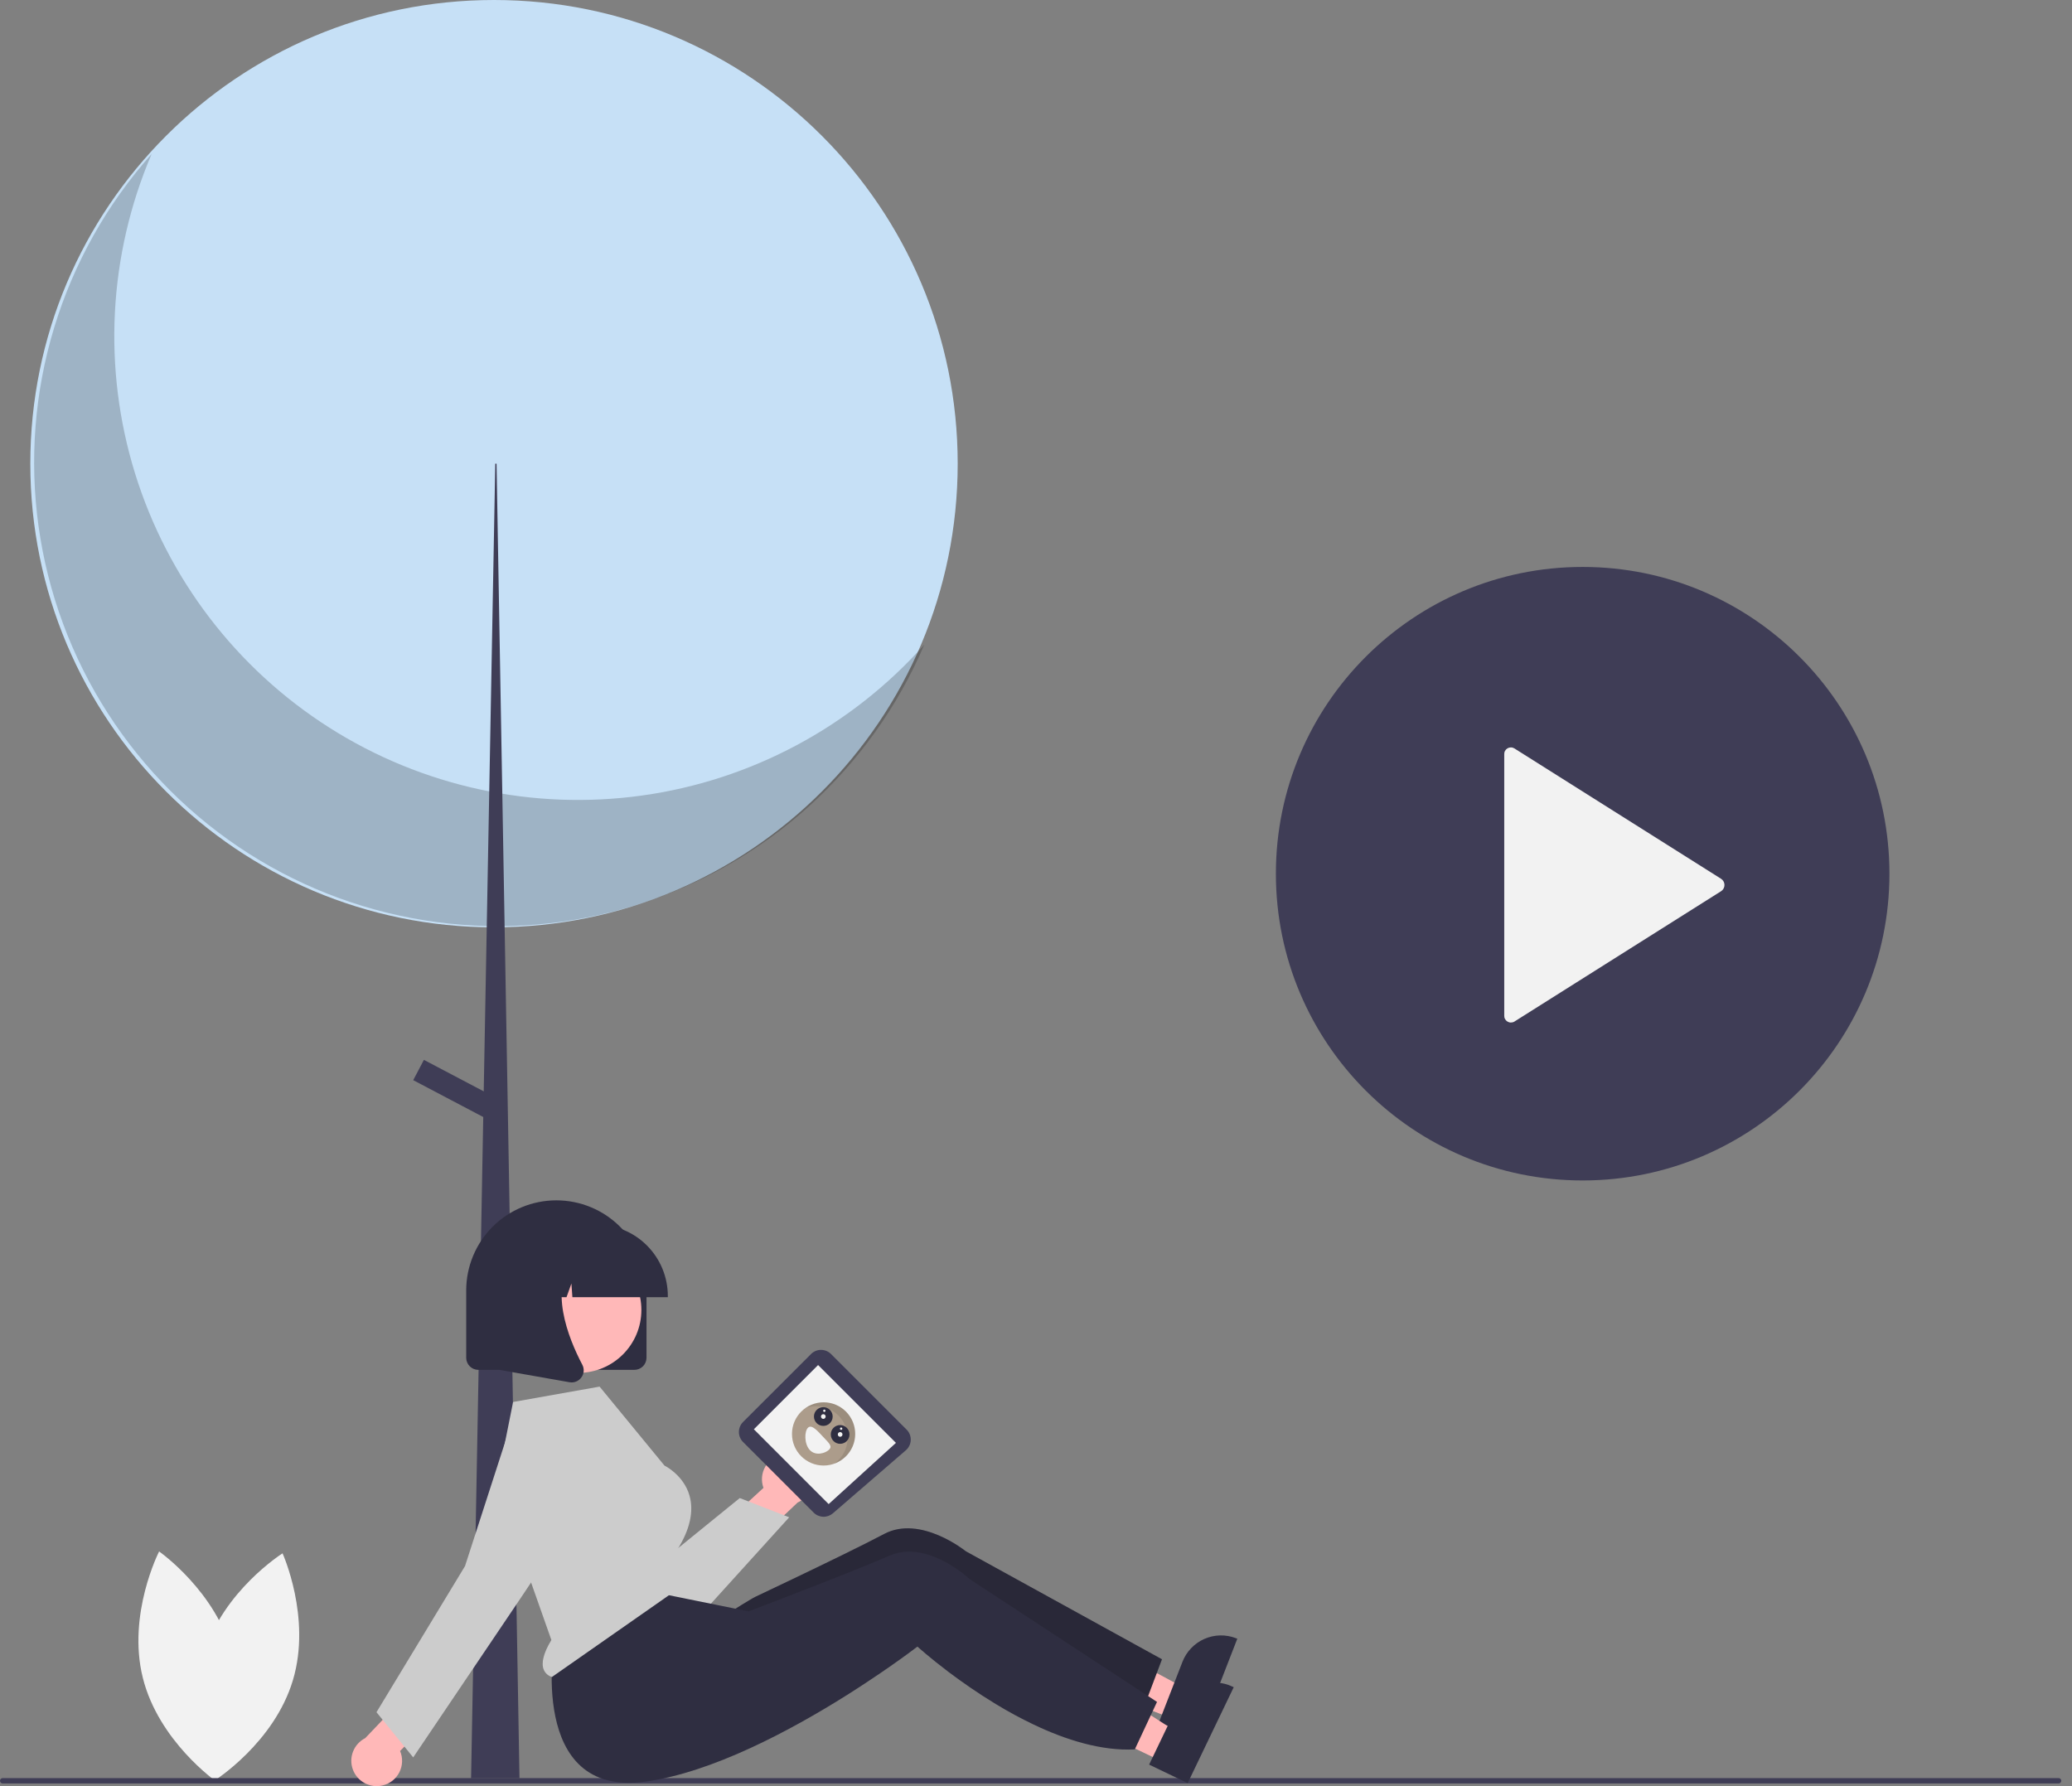 <svg width="116" height="100" viewBox="0 0 116 100" fill="none" xmlns="http://www.w3.org/2000/svg">
<rect x="0" y="0" width="116" height="100" fill="#808080" stroke="none"/>
<path d="M11.43 92.582C10.379 96.094 12.011 99.685 12.011 99.685C12.011 99.685 15.347 97.581 16.398 94.069C17.45 90.557 15.818 86.966 15.818 86.966C15.818 86.966 12.482 89.07 11.43 92.582Z" fill="#F2F2F2"/>
<path d="M13.027 92.677C13.911 96.235 12.112 99.745 12.112 99.745C12.112 99.745 8.879 97.486 7.994 93.929C7.109 90.371 8.908 86.861 8.908 86.861C8.908 86.861 12.142 89.119 13.027 92.677Z" fill="#F2F2F2"/>
<path d="M65.615 96.21L66.284 94.488L59.962 91.087L58.975 93.628L65.615 96.21Z" fill="#FFB8B8"/>
<path d="M69.2 91.719C68.916 91.608 68.614 91.555 68.309 91.561C68.005 91.568 67.705 91.635 67.426 91.757C67.148 91.88 66.896 92.056 66.686 92.276C66.475 92.496 66.31 92.755 66.2 93.039L65.748 94.2L65.052 95.991L64.882 96.43L67.113 97.298L69.27 91.747L69.2 91.719Z" fill="#2F2E41"/>
<path d="M65.053 92.897L64.762 93.668L64.035 95.595L64.018 95.643C62.167 95.881 60.138 95.415 58.261 94.691C57.511 94.401 56.775 94.073 56.058 93.707C54.997 93.171 54.047 92.605 53.289 92.121C52.148 91.389 51.442 90.839 51.442 90.839C51.442 90.839 51.255 91.007 50.918 91.296C50.466 91.683 49.743 92.287 48.828 92.998C48.479 93.272 48.104 93.557 47.703 93.856C44.75 96.046 40.961 90.201 40.961 90.201C40.961 90.201 42.027 89.523 42.305 89.391C43.202 88.967 45.308 87.966 47.125 87.076C48.061 86.618 48.92 86.187 49.496 85.882C51.537 84.795 54.073 86.851 54.073 86.851L65.053 92.897Z" fill="#2F2E41"/>
<path opacity="0.14" d="M65.053 92.897L64.762 93.668L64.035 95.595L64.018 95.643C62.167 95.881 60.138 95.415 58.261 94.691C57.511 94.401 56.775 94.073 56.058 93.707C54.997 93.171 54.047 92.605 53.289 92.121C52.148 91.389 51.442 90.839 51.442 90.839C51.442 90.839 51.255 91.007 50.918 91.296C50.466 91.683 49.743 92.287 48.828 92.998C48.479 93.272 48.104 93.557 47.703 93.856C44.75 96.046 40.961 90.201 40.961 90.201C40.961 90.201 42.027 89.523 42.305 89.391C43.202 88.967 45.308 87.966 47.125 87.076C48.061 86.618 48.92 86.187 49.496 85.882C51.537 84.795 54.073 86.851 54.073 86.851L65.053 92.897Z" fill="black"/>
<path d="M27.657 51.918C41.993 51.918 53.616 40.296 53.616 25.959C53.616 11.622 41.993 0 27.657 0C13.32 0 1.697 11.622 1.697 25.959C1.697 40.296 13.32 51.918 27.657 51.918Z" fill="#C6E0F6"/>
<path opacity="0.2" d="M8.489 8.62C6.068 14.285 5.739 20.625 7.562 26.509C9.386 32.393 13.242 37.437 18.441 40.74C23.641 44.043 29.846 45.389 35.947 44.538C42.048 43.687 47.647 40.694 51.745 36.095C50.266 39.556 48.052 42.653 45.257 45.173C42.462 47.693 39.152 49.575 35.557 50.689C31.962 51.803 28.168 52.122 24.438 51.624C20.708 51.126 17.13 49.823 13.954 47.806C10.777 45.788 8.077 43.103 6.04 39.939C4.004 36.774 2.68 33.204 2.16 29.477C1.64 25.749 1.937 21.953 3.03 18.352C4.123 14.751 5.986 11.43 8.489 8.62Z" fill="black"/>
<path d="M27.728 25.959H27.799L29.083 99.558H26.373L27.728 25.959Z" fill="#3F3D56"/>
<path d="M23.732 59.338L23.134 60.474L27.425 62.733L28.023 61.597L23.732 59.338Z" fill="#3F3D56"/>
<path d="M115.249 99.851H0.151C0.111 99.851 0.072 99.835 0.044 99.806C0.016 99.778 0 99.74 0 99.7C0 99.66 0.016 99.622 0.044 99.593C0.072 99.565 0.111 99.549 0.151 99.549H115.249C115.289 99.549 115.327 99.565 115.356 99.593C115.384 99.622 115.4 99.66 115.4 99.7C115.4 99.74 115.384 99.778 115.356 99.806C115.327 99.835 115.289 99.851 115.249 99.851Z" fill="#3F3D56"/>
<path d="M35.516 76.694H26.778C26.598 76.693 26.426 76.622 26.299 76.495C26.172 76.368 26.1 76.195 26.1 76.016V72.249C26.1 70.911 26.632 69.627 27.578 68.681C28.525 67.734 29.808 67.203 31.147 67.203C32.485 67.203 33.769 67.734 34.715 68.681C35.662 69.627 36.194 70.911 36.194 72.249V76.016C36.194 76.195 36.122 76.368 35.995 76.495C35.868 76.622 35.696 76.693 35.516 76.694Z" fill="#2F2E41"/>
<path d="M43.825 81.424C43.622 81.46 43.429 81.54 43.26 81.658C43.09 81.777 42.949 81.931 42.846 82.11C42.743 82.289 42.68 82.488 42.662 82.694C42.645 82.9 42.672 83.107 42.743 83.301L40.367 85.486L41.343 87.254L44.655 84.121C44.973 83.98 45.228 83.727 45.372 83.411C45.517 83.095 45.54 82.736 45.438 82.404C45.335 82.072 45.115 81.788 44.818 81.608C44.52 81.427 44.167 81.362 43.825 81.424Z" fill="#FFB8B8"/>
<path d="M36.676 91.36C36.569 91.36 36.461 91.356 36.354 91.346C35.713 91.293 35.096 91.077 34.561 90.72C34.026 90.363 33.591 89.876 33.296 89.304L29.489 81.978C29.24 81.497 29.185 80.94 29.336 80.42C29.488 79.901 29.833 79.46 30.302 79.189C30.77 78.918 31.325 78.838 31.85 78.965C32.376 79.093 32.832 79.418 33.124 79.874L36.636 87.753L41.415 83.871L44.182 84.948L39.509 90.106C39.15 90.501 38.712 90.816 38.224 91.032C37.737 91.248 37.209 91.359 36.676 91.36Z" fill="#CCCCCC"/>
<path d="M50.757 80.04L46.523 75.806C46.375 75.658 46.174 75.575 45.965 75.575C45.755 75.575 45.555 75.658 45.407 75.806L41.598 79.614C41.45 79.763 41.367 79.963 41.367 80.173C41.367 80.382 41.45 80.583 41.598 80.731L45.554 84.687C45.695 84.828 45.884 84.91 46.083 84.918C46.283 84.925 46.477 84.856 46.628 84.726L50.715 81.195C50.793 81.128 50.858 81.045 50.904 80.952C50.951 80.86 50.978 80.759 50.986 80.655C50.994 80.552 50.981 80.448 50.948 80.35C50.916 80.251 50.864 80.16 50.796 80.082C50.783 80.067 50.77 80.053 50.757 80.04Z" fill="#3F3D56"/>
<path d="M50.158 80.782L45.8 76.424L42.204 80.02L46.392 84.209L50.158 80.782Z" fill="#F2F2F2"/>
<path d="M46.109 82.05C47.086 82.05 47.878 81.258 47.878 80.281C47.878 79.303 47.086 78.511 46.109 78.511C45.131 78.511 44.339 79.303 44.339 80.281C44.339 81.258 45.131 82.05 46.109 82.05Z" fill="#AC9C8B"/>
<path opacity="0.1" d="M46.896 81.789C47.192 81.511 47.384 81.139 47.438 80.737C47.493 80.334 47.407 79.925 47.196 79.578C46.984 79.231 46.66 78.968 46.277 78.832C45.895 78.696 45.477 78.695 45.094 78.831C45.301 78.686 45.536 78.587 45.784 78.541C46.032 78.495 46.288 78.502 46.533 78.563C46.778 78.623 47.008 78.736 47.206 78.892C47.404 79.049 47.566 79.246 47.682 79.47C47.797 79.695 47.864 79.941 47.876 80.194C47.889 80.446 47.847 80.698 47.754 80.933C47.661 81.167 47.519 81.379 47.337 81.555C47.155 81.73 46.938 81.864 46.7 81.949C46.769 81.9 46.835 81.847 46.896 81.789Z" fill="black"/>
<path d="M45.239 79.929C45.028 80.127 45.016 80.841 45.339 81.184C45.661 81.527 46.194 81.369 46.406 81.171C46.617 80.972 46.425 80.809 46.103 80.466C45.781 80.123 45.45 79.731 45.239 79.929Z" fill="#F2F2F2"/>
<path d="M47.035 80.834C47.325 80.834 47.559 80.599 47.559 80.309C47.559 80.02 47.325 79.785 47.035 79.785C46.746 79.785 46.511 80.02 46.511 80.309C46.511 80.599 46.746 80.834 47.035 80.834Z" fill="#2F2E41"/>
<path d="M46.093 79.831C46.382 79.831 46.617 79.596 46.617 79.306C46.617 79.017 46.382 78.782 46.093 78.782C45.803 78.782 45.568 79.017 45.568 79.306C45.568 79.596 45.803 79.831 46.093 79.831Z" fill="#2F2E41"/>
<path d="M47.035 80.441C47.108 80.441 47.166 80.382 47.166 80.309C47.166 80.237 47.108 80.178 47.035 80.178C46.963 80.178 46.904 80.237 46.904 80.309C46.904 80.382 46.963 80.441 47.035 80.441Z" fill="#F2F2F2"/>
<path d="M47.092 80.052C47.128 80.052 47.157 80.023 47.157 79.987C47.157 79.951 47.128 79.921 47.092 79.921C47.055 79.921 47.026 79.951 47.026 79.987C47.026 80.023 47.055 80.052 47.092 80.052Z" fill="#F2F2F2"/>
<path d="M46.149 79.049C46.185 79.049 46.215 79.02 46.215 78.984C46.215 78.947 46.185 78.918 46.149 78.918C46.113 78.918 46.084 78.947 46.084 78.984C46.084 79.02 46.113 79.049 46.149 79.049Z" fill="#F2F2F2"/>
<path d="M46.093 79.438C46.165 79.438 46.224 79.379 46.224 79.306C46.224 79.234 46.165 79.175 46.093 79.175C46.02 79.175 45.962 79.234 45.962 79.306C45.962 79.379 46.02 79.438 46.093 79.438Z" fill="#F2F2F2"/>
<path d="M65.08 98.631L65.88 96.966L59.839 93.09L58.658 95.547L65.08 98.631Z" fill="#FFB8B8"/>
<path d="M69.001 94.429C68.726 94.297 68.429 94.22 68.125 94.204C67.821 94.187 67.516 94.23 67.229 94.331C66.942 94.432 66.677 94.588 66.451 94.791C66.224 94.995 66.04 95.24 65.908 95.515L65.368 96.637L64.537 98.37L64.334 98.795L66.491 99.831L69.069 94.462L69.001 94.429Z" fill="#2F2E41"/>
<path d="M64.775 95.284L64.425 96.032L63.553 97.897L63.532 97.943C61.669 98.038 59.681 97.418 57.866 96.551C57.14 96.205 56.432 95.821 55.745 95.402C54.728 94.786 53.824 94.148 53.105 93.608C52.024 92.79 51.362 92.187 51.362 92.187C51.362 92.187 51.163 92.341 50.805 92.603C50.324 92.954 49.557 93.501 48.59 94.139C48.221 94.385 47.825 94.641 47.403 94.908C44.291 96.865 39.864 99.248 36.1 99.751C29.488 100.636 31.044 91.812 31.044 91.812L36.306 89.079L38.54 89.532L41.028 90.036L41.909 90.215C41.909 90.215 42.076 90.152 42.364 90.042C43.29 89.688 45.467 88.852 47.347 88.104C48.316 87.719 49.205 87.356 49.803 87.095C51.921 86.168 54.292 88.413 54.292 88.413L64.775 95.284Z" fill="#2F2E41"/>
<path d="M21.415 99.962C21.616 99.916 21.805 99.826 21.967 99.699C22.13 99.572 22.263 99.411 22.357 99.227C22.451 99.043 22.503 98.841 22.51 98.634C22.518 98.428 22.479 98.222 22.399 98.032L24.658 95.727L23.593 94.012L20.447 97.312C20.137 97.469 19.895 97.734 19.767 98.058C19.639 98.381 19.634 98.74 19.754 99.067C19.873 99.394 20.108 99.665 20.414 99.83C20.72 99.995 21.076 100.042 21.415 99.962L21.415 99.962Z" fill="#FFB8B8"/>
<path d="M32.384 76.862C34.33 76.862 35.907 75.284 35.907 73.339C35.907 71.393 34.33 69.815 32.384 69.815C30.438 69.815 28.861 71.393 28.861 73.339C28.861 75.284 30.438 76.862 32.384 76.862Z" fill="#FFB8B8"/>
<path d="M27.8 83.119L30.869 91.82L30.851 91.85C30.424 92.556 30.285 93.125 30.448 93.496C30.491 93.591 30.553 93.674 30.632 93.742C30.71 93.81 30.803 93.86 30.902 93.888L38.165 88.812L37.911 86.777L37.925 86.755C38.627 85.631 38.854 84.614 38.601 83.731C38.272 82.586 37.226 82.066 37.215 82.061L37.19 82.041L33.568 77.632L28.725 78.492L27.8 83.119Z" fill="#CCCCCC"/>
<path d="M23.133 98.391L21.077 95.861L26.034 87.679L28.344 80.536L28.416 80.559L28.344 80.536C28.471 80.146 28.679 79.787 28.956 79.484C29.232 79.181 29.57 78.941 29.948 78.78C30.325 78.619 30.732 78.541 31.142 78.55C31.552 78.56 31.955 78.658 32.324 78.836C32.694 79.015 33.02 79.271 33.282 79.586C33.544 79.902 33.735 80.27 33.843 80.665C33.951 81.061 33.972 81.475 33.907 81.88C33.841 82.285 33.689 82.671 33.461 83.012L29.219 89.368L23.133 98.391Z" fill="#CCCCCC"/>
<path d="M37.388 72.626H32.045L31.99 71.859L31.716 72.626H30.893L30.785 71.106L30.242 72.626H28.65V72.551C28.651 71.492 29.072 70.478 29.82 69.729C30.569 68.981 31.584 68.56 32.642 68.558H33.395C34.454 68.56 35.469 68.981 36.217 69.729C36.965 70.478 37.386 71.492 37.388 72.551V72.626Z" fill="#2F2E41"/>
<path d="M32.001 77.397C31.961 77.397 31.921 77.393 31.881 77.386L27.968 76.696V70.23H32.275L32.169 70.354C30.685 72.084 31.803 74.89 32.601 76.408C32.66 76.519 32.686 76.645 32.677 76.77C32.667 76.896 32.623 77.016 32.548 77.117C32.485 77.204 32.403 77.274 32.308 77.323C32.213 77.371 32.108 77.397 32.001 77.397Z" fill="#2F2E41"/>
<path d="M88.605 66.09C98.09 66.09 105.779 58.4 105.779 48.915C105.779 39.43 98.09 31.741 88.605 31.741C79.12 31.741 71.43 39.43 71.43 48.915C71.43 58.4 79.12 66.09 88.605 66.09Z" fill="#3F3D56"/>
<path d="M84.214 42.24V56.852C84.21 56.919 84.224 56.987 84.256 57.047C84.287 57.107 84.334 57.157 84.392 57.193C84.45 57.228 84.516 57.248 84.584 57.248C84.651 57.249 84.718 57.232 84.777 57.198L96.36 49.892C96.416 49.855 96.463 49.803 96.495 49.743C96.527 49.683 96.544 49.616 96.544 49.548C96.544 49.48 96.527 49.413 96.495 49.353C96.463 49.293 96.416 49.241 96.36 49.204L84.777 41.898C84.719 41.863 84.652 41.844 84.585 41.845C84.517 41.845 84.45 41.864 84.392 41.899C84.334 41.934 84.287 41.984 84.255 42.044C84.224 42.104 84.21 42.172 84.214 42.24Z" fill="#F2F2F2"/>
</svg>
